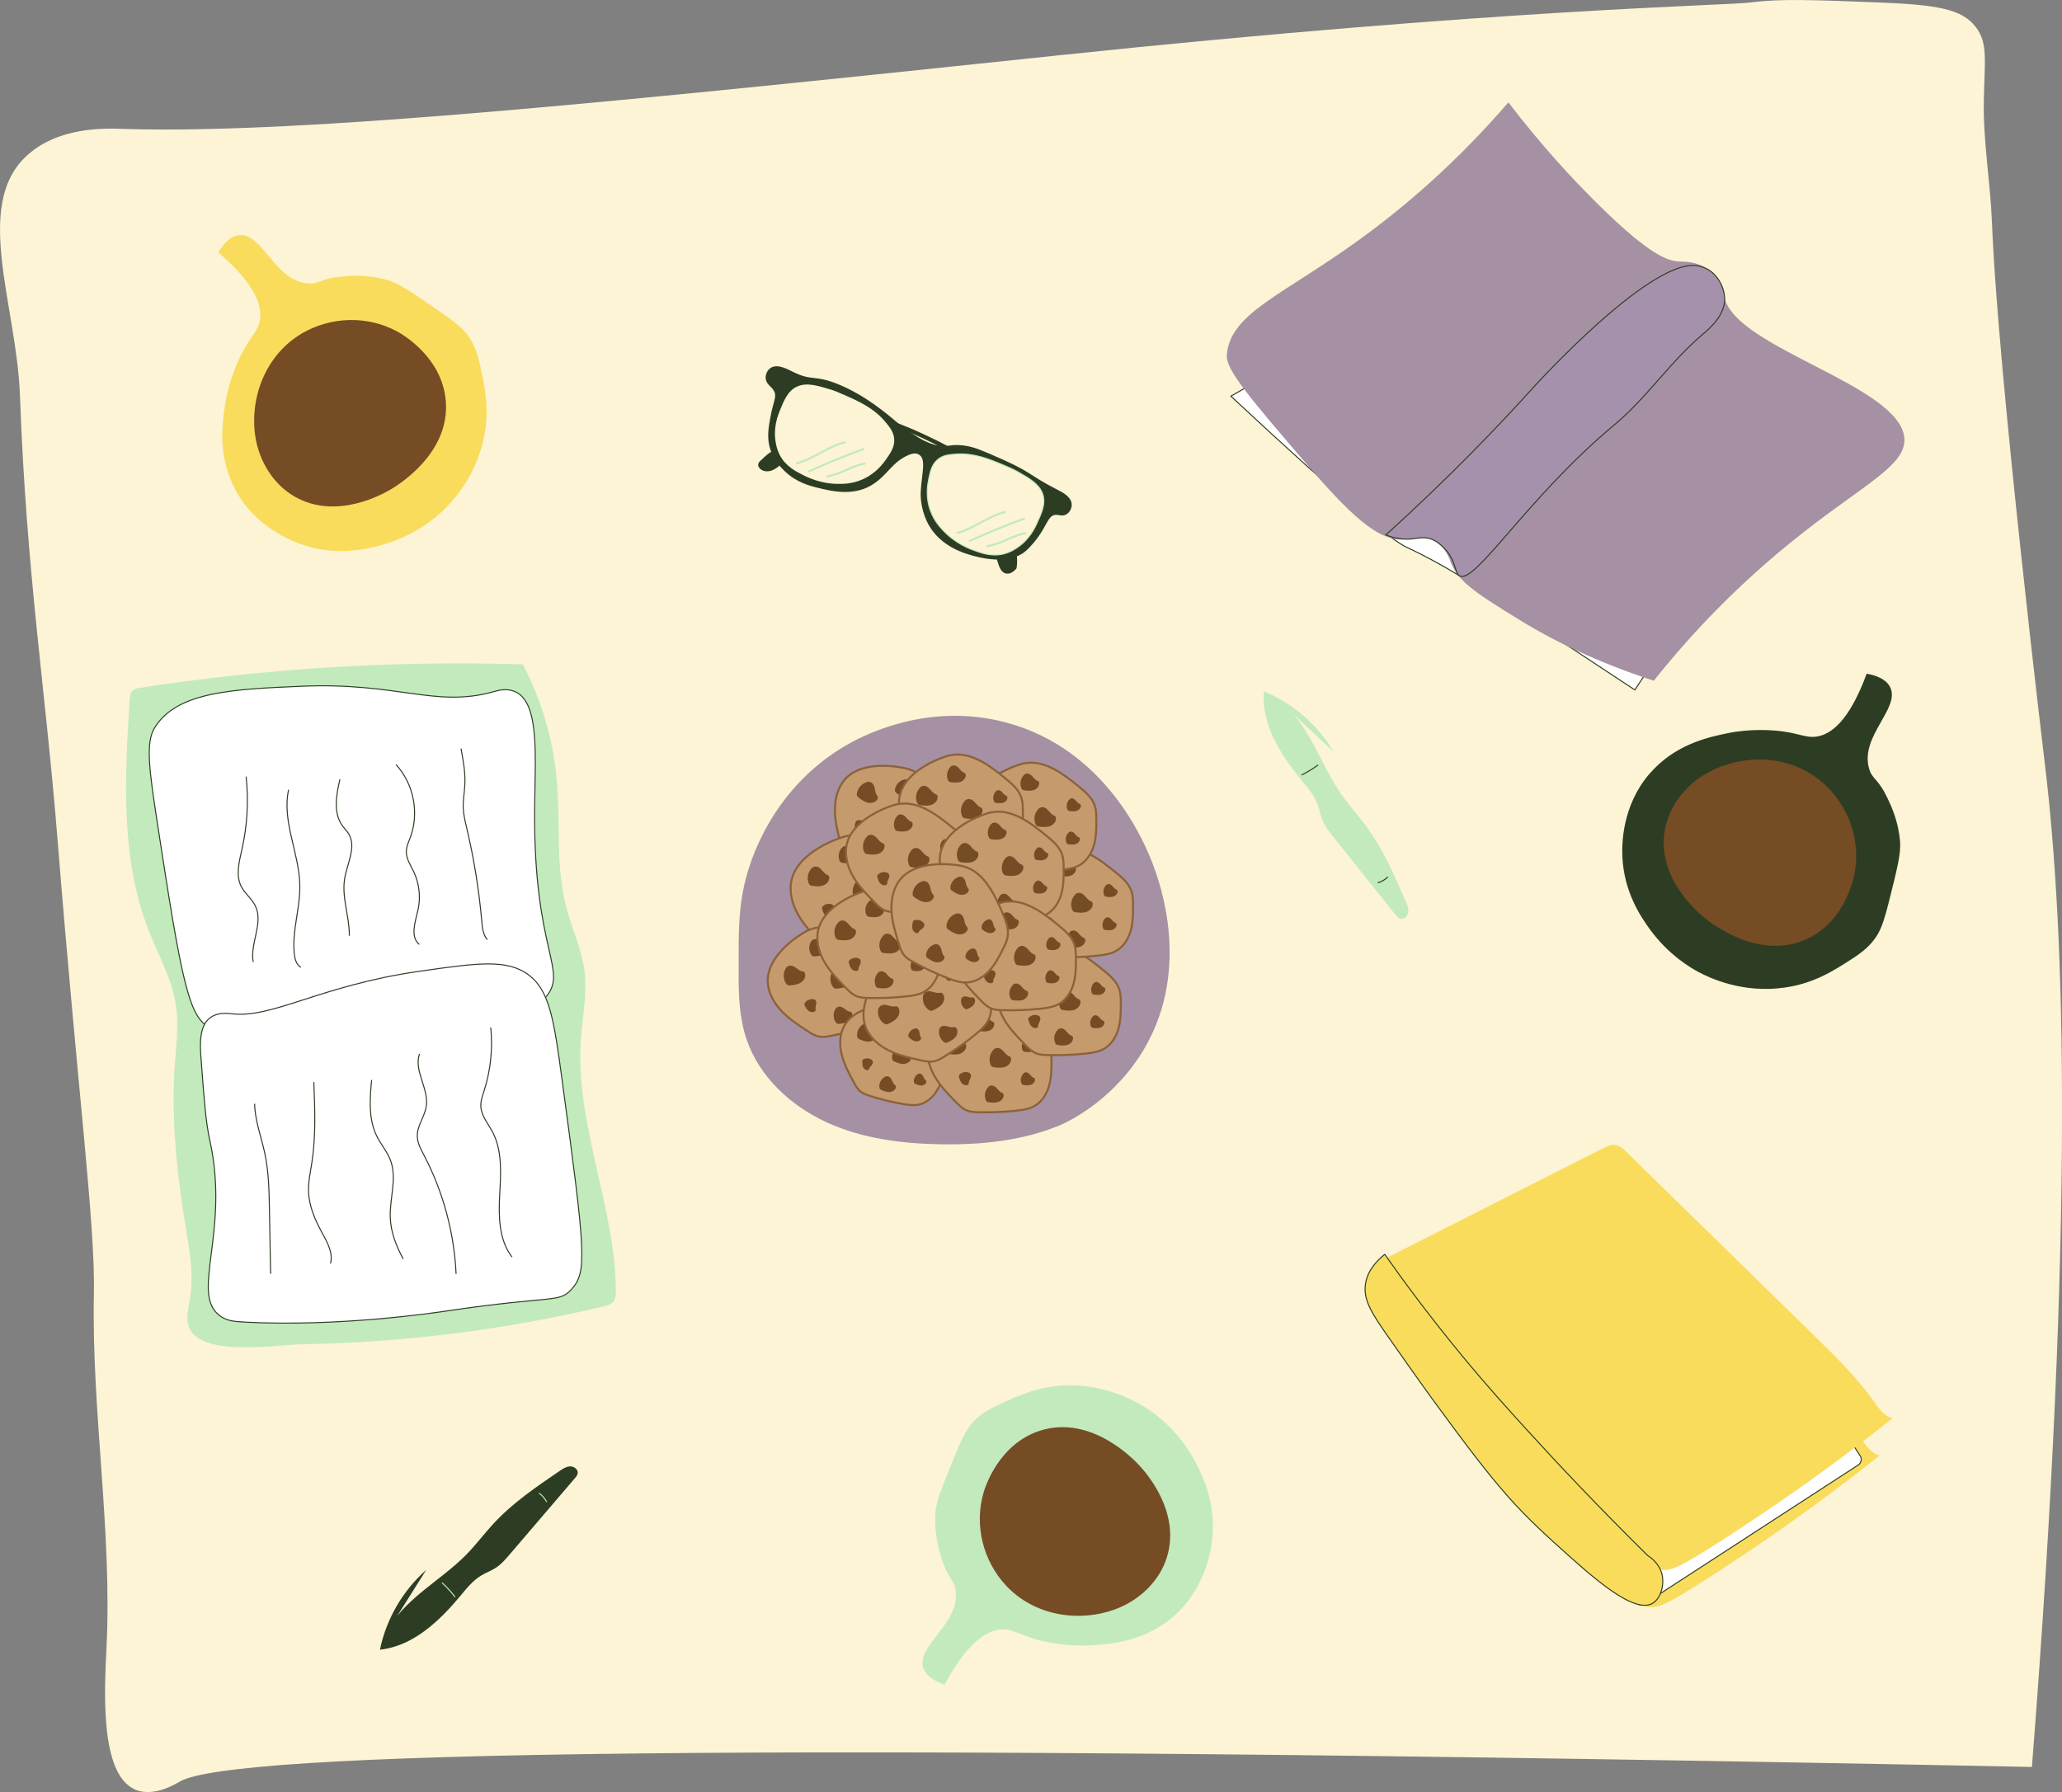 <?xml version="1.0" encoding="UTF-8"?>
<svg id="Layer_2" data-name="Layer 2" xmlns="http://www.w3.org/2000/svg" viewBox="0 0 505.27 439.19">
  <rect x="0" y="0" width="505.27" height="439.19" fill="#808080" stroke="none"/>
  <defs>
    <style>
      .cls-1, .cls-2, .cls-3, .cls-4, .cls-5, .cls-6, .cls-7, .cls-8 {
        stroke: #2c3d24;
      }

      .cls-1, .cls-2, .cls-9, .cls-5, .cls-7 {
        stroke-linecap: round;
        stroke-linejoin: round;
      }

      .cls-1, .cls-10, .cls-6 {
        fill: #2c3d24;
      }

      .cls-2, .cls-11, .cls-12, .cls-13, .cls-8, .cls-14 {
        fill: none;
      }

      .cls-15, .cls-7 {
        fill: #f9dc5c;
      }

      .cls-16, .cls-17 {
        fill: #fcf4d4;
      }

      .cls-18 {
        fill: #a690a4;
      }

      .cls-19 {
        fill: #c2eabd;
      }

      .cls-20 {
        fill: #754c24;
      }

      .cls-17, .cls-3, .cls-4, .cls-5, .cls-7, .cls-12, .cls-13, .cls-8 {
        stroke-width: .25px;
      }

      .cls-17, .cls-3, .cls-4, .cls-6, .cls-11, .cls-12, .cls-13, .cls-8, .cls-14 {
        stroke-miterlimit: 10;
      }

      .cls-17, .cls-11, .cls-12, .cls-14 {
        stroke: #c2eabd;
      }

      .cls-3, .cls-5 {
        fill: #fff;
      }

      .cls-4 {
        fill: #a691ad;
      }

      .cls-9 {
        fill: #c59b6d;
        stroke: #8b6239;
      }

      .cls-9, .cls-14 {
        stroke-width: .5px;
      }

      .cls-13 {
        stroke: #2a3c24;
      }
    </style>
  </defs>
  <g id="bord">
    <path class="cls-16" d="m33.11,438.59c4.58,1.98,10.1-1.49,11-2,12.78-7.25,136.55-9.87,453.79-3.55,10.53-134.16,8.08-205.09,3.21-245.45,0,0-11.55-95.89-13-133-.39-10.01-2.19-19.98-2-30,.18-9.71,1.09-14.01-2-18-3.37-4.36-9.24-5.42-24-6-15.95-.62-23.92-.93-31,0-6.13.81-61.05,1.53-170,13C157.34,24.3,74.35,33.04,30.11,31.59c-4.27-.14-16.19-.64-24,7-12.53,12.26-2.02,36.48-1.22,58.34,1.61,43.94,6.26,72.01,9.19,108.59,5.04,63.01,9.28,94.36,8.93,111.7-.58,28.8,4.46,57.59,3.1,86.36-.48,10.12-1.82,31.19,7,35Z"/>
    <path class="cls-11" d="m272.49,230.79c1.37.65,2.47,2.85,3.84,3.5-2.54-.86-4.94-2.15-7.05-3.81"/>
  </g>
  <g id="briller">
    <path class="cls-6" d="m190.11,95.59c.86,1.61-.12,2.86-.78,6.44-.49,2.64-.93,5-.22,7.56.78,2.83,2.59,4.62,3.5,5.5,2.77,2.68,5.88,3.48,8,4,3.03.74,8.17,2,12.5-.5,4.11-2.38,4.97-5.72,9.41-7.57.43-.18,1.6-.66,2.66-.18,0,0,.52.24.93.75,1.39,1.77-.11,6.15,0,10,.01.47.14,3.83,2,7,2.89,4.94,8.27,6.5,10,7,1.58.46,8.9,2.58,13-1,.75-.66,2.51-2.48,4-5,1.15-1.94,1.67-3.5,3.11-3.85,1.16-.28,1.95.45,2.89-.15.66-.42,1.05-1.27,1-2-.09-1.52-2.09-2.54-3-3-8.35-4.28-5.69-4.2-17-9-2.77-1.18-4.54-1.86-7-2-2.48-.14-2.78.45-4.96.13-2.73-.39-4.74-1.66-7.04-3.13-2.07-1.33-3.45-2.53-4-3-2.11-1.8-7.44-6.35-14-9-5.79-2.33-6.09-.59-11-3-1.34-.66-3.62-1.92-5-1-.63.42-1.02,1.25-1,2,.03,1.32,1.31,1.71,2,3Z"/>
    <path class="cls-1" d="m232.82,111.45c3.2,1.08,6.4,2.17,9.6,3.25,3.1,1.05,6.22,2.11,9.16,3.55,2.19,1.08,4.47,2.65,4.92,5.04-4.94-1.37-9.75-3.23-14.32-5.54,1.17,2.28,1.81,4.2,2.18,5.54.38,1.36.53,2.35,1.26,4.79.42,1.42.64,2.15,1,3,.8,1.88,1.19,2.25,1.61,3.39.36,1,.69,2.5.39,4.61-.19.22-1.08,1.19-2,1-.94-.19-1.35-1.47-1.7-2.57-.58-1.81-.54-3.31-.54-3.42,0,0,.05-.52-.76-8.01-.26-2.44-1.21-5.85-4.28-9.95-1.44-.48-2.9-.97-4.37-1.49-1.48-.52-2.93-1.04-4.35-1.56.02-.08.24-1.19,1.21-1.57.42-.16.8-.12,1.01-.08Z"/>
    <path class="cls-1" d="m213.04,106.25c-1.67-.5-3.38-.98-5.12-.95-1.8.03-3.54.61-5.21,1.28-4.2,1.69-8.15,4.02-11.67,6.88-.66.53-1.32,1.1-2.12,1.38-.8.29-1.78.23-2.38-.37-.15-.15-.28-.35-.26-.56.02-.25.2-.43.29-.52,1.52-1.44,2.28-2.17,3.03-2.31.92-.18.99.21,2,0,.81-.17,1.33-.54,2-1,.99-.68,2.05-1.27,3-2,1.36-1.05,5.81-3.86,10.94-4.37,1.75-.18,4.98-.22,8.97,1.42-3.6-1.37-6.65-2.6-9.02-3.58-4.19-1.74-6.28-2.61-7.88-3.47-1.98-1.06-2.5-1.63-4-2-.4-.1-1.32-.3-1.33-.6,0-.22.47-.4.64-.46,2.9-1.09,7.69,1.06,7.7,1.06,1.93.87,1.75,1.03,4.16,2.28,3.54,1.83,4.22,1.77,7.5,3.4,1.53.76,4.71,2.58,4.88,4.55.23,2.8-4.89.29-6.1-.07Z"/>
    <path class="cls-2" d="m219.61,104.09c2.24.88,4.58,1.87,7,3,2.12.99,4.12,1.99,6,3"/>
    <path class="cls-16" d="m191.11,100.59c-.53,1.29-1.71,4.3-1,8,.14.73.35,1.78,1,3,1.47,2.75,3.92,3.97,6,5,3.82,1.9,7.18,1.99,8,2,1.47.02,3.56.02,6-1,3.45-1.44,5.25-3.94,6-5,1.09-1.55,2.14-3.04,2-5-.11-1.64-.99-2.76-2-4-2.88-3.56-6.66-5.25-10.69-7-1.17-.51-2-.87-3.23-1.23-2.94-.88-5.52-1.65-7.81-.65-2.28.99-3.22,3.28-4.28,5.88Z"/>
    <path class="cls-17" d="m254.13,128.15c-.58,1.27-1.95,4.2-5.13,6.22-.62.4-1.54.97-2.87,1.33-3.01.82-5.57-.13-7.75-.93-4-1.48-6.38-3.86-6.95-4.44-1.02-1.06-2.46-2.57-3.39-5.05-1.32-3.49-.74-6.52-.48-7.8.38-1.86.74-3.64,2.26-4.89,1.27-1.04,2.69-1.17,4.28-1.29,4.57-.35,8.39,1.24,12.43,2.97,1.17.5,2,.86,3.11,1.5,2.66,1.54,4.99,2.88,5.83,5.23.84,2.34-.18,4.59-1.34,7.15Z"/>
    <path class="cls-14" d="m202.49,116.96c.34-.26.78-.33,1.21-.43,2.92-.66,5.44-2.54,8.41-2.94"/>
    <path class="cls-14" d="m198.11,115.59c4.61-2.12,9.21-4.01,13.67-5.59"/>
    <path class="cls-14" d="m195.11,113.59c4.28-1.12,7.74-4.22,12.05-5.23"/>
    <path class="cls-14" d="m241.81,134.04c.34-.26.78-.33,1.21-.43,2.92-.66,5.44-2.54,8.41-2.94"/>
    <path class="cls-14" d="m237.43,132.67c4.61-2.12,9.21-4.01,13.67-5.59"/>
    <path class="cls-14" d="m234.43,130.66c4.28-1.12,7.74-4.22,12.05-5.23"/>
  </g>
  <g id="pen">
    <path class="cls-19" d="m326.78,184.23c-3.9-6.6-9.98-11.87-17.06-14.8-.69,8.03,4.03,15.48,9.14,21.7,1.56,1.91,3.22,3.82,4.06,6.13.48,1.3.68,2.69,1.22,3.96.58,1.38,1.53,2.57,2.46,3.74,5.13,6.43,10.26,12.86,15.39,19.28.3.37.62.76,1.08.91.89.29,1.83-.57,1.99-1.5s-.23-1.85-.6-2.72c-2.74-6.35-5.52-12.77-9.61-18.34-2-2.72-4.3-5.21-6.22-7.98-5.31-7.66-7.89-17.58-15.43-23.06"/>
    <path class="cls-8" d="m318.94,189.94c1.42-.71,2.78-1.54,4.05-2.48"/>
    <path class="cls-8" d="m337.6,216.38c.92-.29,1.78-.79,2.48-1.46"/>
    <path class="cls-10" d="m104.43,384.76c-5.74,5.07-9.78,12.04-11.33,19.54,8.01-.84,14.44-6.87,19.6-13.06,1.58-1.89,3.14-3.88,5.26-5.14,1.19-.71,2.51-1.18,3.66-1.95,1.25-.83,2.24-1.99,3.21-3.12,5.35-6.25,10.7-12.5,16.04-18.75.31-.36.63-.75.69-1.23.12-.93-.9-1.69-1.84-1.67s-1.78.57-2.56,1.1c-5.72,3.89-11.5,7.82-16.2,12.89-2.29,2.47-4.31,5.2-6.67,7.61-6.53,6.66-15.78,11.05-19.74,19.49"/>
    <path class="cls-12" d="m111.51,391.39c-.96-1.26-2.03-2.44-3.2-3.51"/>
    <path class="cls-12" d="m133.97,368.09c-.46-.85-1.11-1.59-1.9-2.16"/>
  </g>
  <g id="bog_ø-h" data-name="bog ø-h">
    <path class="cls-5" d="m400.61,169.09c-22.09-14.64-38.44-25.22-43-28-3.56-2.17-7-4-7-4-3.25-1.73-5.7-2.86-6-3-3.56-1.68-14.27-10.2-43-37,22.64-12.6,36-26.59,44-37,10.74-13.98,15.69-26.53,24-26,7.35.47,8.91,10.63,23,24,2.29,2.17,5.49,4.98,23,16,35.57,22.38,44.76,24.89,45,32,.24,7.27-9.15,11.06-23,22-18.3,14.47-29.99,30.06-37,41Z"/>
    <path class="cls-18" d="m369.61,25.09c8.29,10.82,16,19.08,22,25,12.94,12.77,17.2,13.89,20,14,1.24.05,4.34-.02,7,2,3.06,2.32,3.76,6.05,4,7,3.05,12.26,42.41,21.26,44,34,.89,7.09-10.37,11.67-28,26-15.71,12.77-26.65,25.29-33.37,33.74-7.26-2.36-20.13-7.05-32.63-14.74-10.11-6.22-15.17-9.33-17-14-.46-1.17-1.45-4.21-4.24-5.66-2.68-1.4-5.51-.56-6.76-.34-6.6,1.2-14.24-6.44-25-19-12.81-14.95-19.26-22.43-19-26,.73-10.22,13.3-14.55,32-28,11.81-8.5,24.51-19.52,37-34Z"/>
    <path class="cls-4" d="m339.61,131.09c15.84-14.36,27.79-26.91,36-36,0,0,28.3-31.34,40-30,1.65.19,3,1,3,1,2.56,1.54,3.93,4.61,4,7,.13,4.27-3.87,7.56-5.49,8.93-7.85,6.63-13.62,15.5-21.51,22.07-21.47,17.87-34.24,39.36-38,37-1.28-.81-.72-3.9-4-7-.77-.73-1.62-1.54-3-2-2.39-.8-3.84.27-7,0-1.53-.13-2.87-.53-4-1Z"/>
  </g>
  <g id="Kop_n-v" data-name="Kop n-v">
    <path class="cls-19" d="m287.63,396.07c7.81-6.83,9.16-16.24,9.45-19.27.81-8.65-2.42-15.12-3.99-18.15-3.7-7.17-8.81-11.15-10.51-12.39-2.42-1.77-9.94-6.79-20.51-6.74-7.18.04-12.27,2.39-17.15,4.64-2.9,1.34-4.57,2.45-6.06,3.93-1.73,1.72-2.76,3.49-4.97,8.88-3.01,7.36-4.53,11.05-4.7,14.01-.3,5.04.96,9.07,1.53,10.91,1.69,5.39,3.07,5.03,3.46,7.89,1.14,8.17-9.79,13.55-7.92,19.04.42,1.25,1.62,2.84,5.21,4.04,6.03-11.21,10.95-13.51,14.33-13.53,2.9-.02,4.23,1.64,10.17,2.96.61.13,5.76,1.31,11.45.94,4.73-.3,13.03-.86,20.21-7.15Z"/>
    <path class="cls-20" d="m285.93,381.65c3.48-11.19-5.28-20.9-6.65-22.4-1.26-1.38-11.76-12.57-24.3-8.66-10.26,3.2-13.6,13.94-13.96,15.18-2.36,8.05-.09,16.72,5.36,22.67,7.11,7.75,18.27,9.21,27.07,5.89,5.72-2.15,10.65-6.77,12.49-12.68Z"/>
    <path class="cls-15" d="m57.81,120.29c5,9.09,13.89,12.44,16.79,13.37,8.27,2.65,15.29.88,18.59,0,7.8-2.08,12.78-6.21,14.36-7.6,2.25-1.98,8.76-8.25,10.98-18.59,1.51-7.02.3-12.5-.84-17.74-.68-3.12-1.41-4.99-2.53-6.76-1.31-2.06-2.81-3.45-7.6-6.76-6.55-4.52-9.82-6.79-12.67-7.6-4.85-1.38-9.06-1.01-10.98-.84-5.63.49-5.57,1.91-8.45,1.69-8.23-.64-11.13-12.47-16.9-11.83-1.31.15-3.12.97-5.07,4.22,9.65,8.3,10.84,13.59,10.14,16.9-.6,2.84-2.51,3.78-5.07,9.29-.26.56-2.51,5.34-3.38,10.98-.72,4.68-1.96,12.91,2.64,21.27Z"/>
    <path class="cls-20" d="m72.25,121.73c10.18,5.81,21.54-.67,23.31-1.68,1.62-.93,14.81-8.79,13.67-21.87-.93-10.71-10.7-16.28-11.83-16.9-7.36-4.03-16.31-3.68-23.29.36-9.09,5.28-12.92,15.86-11.57,25.17.87,6.05,4.33,11.85,9.7,14.92Z"/>
    <path class="cls-10" d="m404.18,189.64c-6.76,7.87-6.78,17.37-6.63,20.41.42,8.68,4.54,14.62,6.52,17.41,4.68,6.57,10.3,9.79,12.16,10.78,2.64,1.41,10.8,5.32,21.26,3.77,7.1-1.05,11.81-4.1,16.32-7.01,2.68-1.73,4.18-3.07,5.44-4.74,1.47-1.94,2.24-3.84,3.66-9.49,1.94-7.72,2.92-11.57,2.68-14.53-.41-5.03-2.23-8.84-3.06-10.58-2.43-5.1-3.75-4.55-4.54-7.32-2.28-7.93,7.78-14.8,5.15-19.97-.6-1.17-2.01-2.58-5.73-3.27-4.39,11.95-8.93,14.92-12.27,15.42-2.87.43-4.42-1.03-10.48-1.49-.62-.05-5.88-.48-11.47.69-4.64.97-12.78,2.69-19,9.93Z"/>
    <path class="cls-20" d="m407.9,203.67c-1.87,11.57,8.18,19.94,9.75,21.24,1.44,1.19,13.42,10.78,25.28,5.14,9.71-4.62,11.49-15.73,11.68-17,1.2-8.31-2.27-16.57-8.51-21.68-8.13-6.67-19.38-6.53-27.63-2.01-5.36,2.94-9.58,8.21-10.57,14.32Z"/>
  </g>
  <g id="tallerken">
    <path class="cls-18" d="m182.36,216.98c-1.71,7.59-1.3,15.62-1.36,21.13-.06,5.61.15,11.33,1.95,16.64,3.09,9.1,10.72,16.19,19.44,20.23,8.73,4.04,18.49,5.3,28.1,5.46,9.82.16,19.81-.82,28.9-4.53,3.17-1.29,14.15-6.92,21.26-19.35,11.18-19.55,3.46-40.39,1.95-44.47-2.07-5.58-11.53-28.44-36-35-20.3-5.45-36.85,4.1-40,6-14.91,9.01-21.92,23.53-24.25,33.89Z"/>
    <path class="cls-9" d="m207.42,190.6c-1.97,1.97-2.8,4.84-2.84,7.62s.64,5.51,1.31,8.21c.28,1.11.57,2.26,1.28,3.17.54.69,1.3,1.19,2.04,1.66,2.71,1.71,5.54,3.22,8.47,4.53,1.38.62,2.83,1.2,4.34,1.22,2.11.03,4.11-1.05,5.63-2.51s2.61-3.3,3.66-5.13c.57-.99,1.14-2,1.37-3.12.4-1.96-.29-3.96-.98-5.84-1.83-4.94-4.21-10.87-9.81-12.11-4.44-.98-11-1.16-14.47,2.3Z"/>
    <path class="cls-9" d="m194.03,215.39c-.77,2.96.04,6.15,1.55,8.8s3.67,4.87,5.81,7.06c.88.9,1.8,1.83,2.97,2.29.9.35,1.89.41,2.86.44,3.52.11,7.04-.03,10.54-.42,1.65-.18,3.35-.44,4.79-1.26,2.02-1.14,3.32-3.28,3.94-5.51s.64-4.58.62-6.9c-.01-1.25-.03-2.53-.44-3.71-.71-2.08-2.48-3.59-4.18-4.99-4.48-3.66-10.03-7.96-16.03-6.02-4.76,1.54-11.07,5.02-12.43,10.22Z"/>
    <path class="cls-20" d="m199.28,212.45c-1.19.87-1.69,2.57-1.15,3.94.08.22.2.43.39.56.18.12.39.15.6.17.88.11,1.79.19,2.62-.12s1.54-1.1,1.46-1.98c-.01-.13-.04-.25-.11-.36-.12-.16-.33-.23-.51-.32-.61-.29-.98-.9-1.46-1.38s-1.25-.82-1.81-.44"/>
    <path class="cls-20" d="m206.69,207.42c-1.03.75-1.47,2.23-1,3.42.07.19.17.38.34.49.15.1.34.13.52.15.76.09,1.56.16,2.28-.1s1.34-.96,1.27-1.72c0-.11-.03-.22-.1-.31-.1-.14-.29-.2-.45-.27-.53-.25-.85-.79-1.27-1.2s-1.09-.71-1.57-.39"/>
    <path class="cls-20" d="m204.15,221.79c-.77-.47-1.86-.34-2.5.28-.1.1-.2.22-.23.36-.02.13.01.26.05.38.15.52.32,1.06.69,1.46s.99.61,1.47.36c.07-.04.13-.08.17-.15.06-.11.05-.24.06-.37.02-.41.28-.77.43-1.15s.17-.9-.18-1.13"/>
    <path class="cls-20" d="m217.49,221.64c-.78.57-1.11,1.68-.76,2.58.06.14.13.29.26.37.12.08.26.1.39.11.58.07,1.18.12,1.72-.08s1.01-.72.96-1.3c0-.08-.03-.17-.07-.23-.08-.11-.22-.15-.34-.21-.4-.19-.64-.59-.96-.91s-.82-.54-1.19-.29"/>
    <path class="cls-20" d="m210.29,215.68c-1.19.87-1.69,2.57-1.15,3.94.08.22.2.43.39.56.18.12.39.15.6.17.88.11,1.79.19,2.62-.12s1.54-1.1,1.46-1.98c-.01-.13-.04-.25-.11-.36-.12-.16-.33-.23-.51-.32-.61-.29-.98-.9-1.46-1.38s-1.25-.82-1.81-.44"/>
    <path class="cls-20" d="m217.73,213.49c-.78.57-1.11,1.68-.76,2.58.06.14.13.29.26.37.12.08.26.1.39.11.58.07,1.18.12,1.72-.08s1.01-.72.96-1.3c0-.08-.03-.17-.07-.23-.08-.11-.22-.15-.34-.21-.4-.19-.64-.59-.96-.91s-.82-.54-1.19-.29"/>
    <path class="cls-20" d="m208.98,224.86c-1.03.75-1.47,2.23-1,3.42.07.19.17.38.34.49.15.1.34.13.52.15.76.09,1.56.16,2.28-.1s1.34-.96,1.27-1.72c0-.11-.03-.22-.1-.31-.1-.14-.29-.2-.45-.27-.53-.25-.85-.79-1.27-1.2s-1.09-.71-1.57-.39"/>
    <path class="cls-20" d="m212.97,191.57c-1.46.15-2.75,1.36-2.99,2.81-.04.23-.05.48.05.69.09.19.26.32.43.45.7.54,1.45,1.07,2.32,1.22s1.89-.17,2.27-.97c.05-.11.09-.24.08-.36-.02-.2-.17-.36-.28-.53-.38-.56-.39-1.28-.56-1.93s-.66-1.34-1.33-1.3"/>
    <path class="cls-20" d="m221.91,190.98c-1.27.13-2.39,1.18-2.6,2.44-.03.2-.04.41.05.6.08.16.23.28.38.39.61.47,1.26.93,2.02,1.06s1.64-.15,1.97-.84c.05-.1.08-.21.07-.32-.02-.18-.15-.32-.25-.46-.33-.48-.34-1.11-.49-1.67s-.57-1.17-1.16-1.13"/>
    <path class="cls-20" d="m212.44,202.09c-.43-.79-1.43-1.24-2.3-1.02-.14.03-.28.09-.38.19-.09.1-.12.23-.15.35-.14.53-.26,1.08-.14,1.61s.55,1.03,1.09,1.05c.08,0,.16,0,.23-.04.11-.06.17-.18.23-.29.23-.35.63-.52.96-.78s.6-.69.42-1.06"/>
    <path class="cls-20" d="m224.03,208.71c-.96.1-1.81.89-1.96,1.85-.02.15-.03.31.04.45.06.12.17.21.28.3.46.35.95.7,1.52.8s1.24-.11,1.49-.64c.04-.07.06-.16.05-.24-.01-.13-.11-.24-.19-.35-.25-.37-.25-.84-.37-1.27s-.43-.88-.88-.85"/>
    <path class="cls-20" d="m220.84,199.93c-1.46.15-2.75,1.36-2.99,2.81-.04.23-.05.48.05.69.09.19.26.32.43.45.7.54,1.45,1.07,2.32,1.22s1.89-.17,2.27-.97c.05-.11.09-.24.08-.36-.02-.2-.17-.36-.28-.53-.38-.56-.39-1.28-.56-1.93s-.66-1.34-1.33-1.3"/>
    <path class="cls-20" d="m228.36,201.8c-.96.1-1.81.89-1.96,1.85-.02.15-.03.31.04.45.06.12.17.21.28.3.46.35.95.7,1.52.8s1.24-.11,1.49-.64c.04-.07.06-.16.05-.24-.01-.13-.11-.24-.19-.35-.25-.37-.25-.84-.37-1.27s-.43-.88-.88-.85"/>
    <path class="cls-20" d="m215.06,207.18c-1.27.13-2.39,1.18-2.6,2.44-.03.2-.04.41.05.6.08.16.23.28.38.39.61.47,1.26.93,2.02,1.06s1.64-.15,1.97-.84c.05-.1.08-.21.07-.32-.02-.18-.15-.32-.25-.46-.33-.48-.34-1.11-.49-1.67s-.57-1.17-1.16-1.13"/>
    <path class="cls-9" d="m188.12,239.95c-.11,2.78,1.24,5.45,3.1,7.52s4.21,3.61,6.54,5.14c.96.63,1.96,1.27,3.09,1.45.87.14,1.76,0,2.62-.17,3.15-.59,6.25-1.4,9.29-2.43,1.43-.49,2.89-1.04,4.02-2.05,1.57-1.41,2.31-3.56,2.42-5.67s-.33-4.2-.8-6.25c-.25-1.11-.52-2.24-1.11-3.22-1.04-1.71-2.9-2.71-4.69-3.61-4.7-2.38-10.47-5.12-15.42-2.22-3.93,2.3-8.86,6.62-9.05,11.52Z"/>
    <path class="cls-20" d="m192.86,236.88c-.98,1.1-1.1,2.87-.28,4.09.13.19.29.38.51.47.2.08.41.06.62.04.88-.08,1.79-.2,2.54-.68s1.27-1.41,1-2.25c-.04-.12-.09-.24-.19-.32-.15-.13-.37-.15-.57-.2-.66-.15-1.15-.67-1.72-1.03s-1.4-.54-1.86-.05"/>
    <path class="cls-20" d="m199.01,230.38c-.85.96-.95,2.49-.25,3.56.11.17.25.33.44.41.17.07.36.05.54.03.76-.07,1.56-.18,2.2-.59s1.1-1.22.87-1.96c-.03-.1-.08-.21-.16-.28-.13-.12-.32-.13-.5-.17-.57-.13-1-.58-1.49-.9s-1.21-.47-1.62-.04"/>
    <path class="cls-20" d="m199.62,244.96c-.86-.29-1.89.06-2.39.81-.08.12-.15.25-.14.4,0,.13.07.25.13.36.26.48.54.97.99,1.27s1.1.38,1.51.03c.06-.05.11-.11.14-.18.04-.12,0-.25-.02-.37-.07-.41.11-.81.18-1.22s-.03-.92-.42-1.06"/>
    <path class="cls-20" d="m212.61,241.95c-.64.72-.72,1.88-.19,2.69.08.13.19.25.33.31.13.05.27.04.41.03.58-.06,1.18-.13,1.66-.45s.83-.92.66-1.48c-.02-.08-.06-.16-.12-.21-.1-.09-.24-.1-.37-.13-.43-.1-.76-.44-1.13-.68s-.92-.35-1.22-.03"/>
    <path class="cls-20" d="m204.3,237.67c-.98,1.1-1.1,2.87-.28,4.09.13.19.29.38.51.47.2.08.41.06.62.04.88-.08,1.79-.2,2.54-.68s1.27-1.41,1-2.25c-.04-.12-.09-.24-.19-.32-.15-.13-.37-.15-.57-.2-.66-.15-1.15-.67-1.72-1.03s-1.4-.54-1.86-.05"/>
    <path class="cls-20" d="m211.1,233.93c-.64.72-.72,1.88-.19,2.69.08.13.19.25.33.31.13.05.27.04.41.03.58-.06,1.18-.13,1.66-.45s.83-.92.66-1.48c-.02-.08-.06-.16-.12-.21-.1-.09-.24-.1-.37-.13-.43-.1-.76-.44-1.13-.68s-.92-.35-1.22-.03"/>
    <path class="cls-20" d="m204.99,246.91c-.85.96-.95,2.49-.25,3.56.11.17.25.33.44.41.17.07.36.05.54.03.76-.07,1.56-.18,2.2-.59s1.1-1.22.87-1.96c-.03-.1-.08-.21-.16-.28-.13-.12-.32-.13-.5-.17-.57-.13-1-.58-1.49-.9s-1.21-.47-1.62-.04"/>
    <path class="cls-9" d="m206.99,251.18c-1.26,2.12-1.34,4.77-.77,7.17s1.75,4.6,2.92,6.77c.48.9.99,1.82,1.79,2.44.62.48,1.37.74,2.11.98,2.7.87,5.46,1.55,8.26,2.04,1.32.23,2.69.41,4,.1,1.82-.43,3.3-1.8,4.28-3.39s1.52-3.41,2.02-5.21c.27-.97.54-1.97.49-2.98-.08-1.77-1.11-3.34-2.12-4.8-2.65-3.84-5.99-8.42-11.07-8.25-4.03.13-9.7,1.41-11.92,5.14Z"/>
    <path class="cls-20" d="m211.97,250.8c-1.23.44-2.07,1.77-1.95,3.07.02.21.06.42.2.58.12.14.3.22.47.29.72.31,1.48.6,2.26.54s1.59-.56,1.73-1.33c.02-.11.03-.23,0-.33-.06-.17-.23-.28-.36-.39-.45-.4-.61-1.01-.9-1.53s-.86-1.01-1.43-.82"/>
    <path class="cls-20" d="m219.51,248.34c-1.06.39-1.8,1.54-1.7,2.67.02.18.05.36.17.5.1.12.26.19.41.26.63.27,1.29.52,1.97.47s1.38-.49,1.51-1.15c.02-.1.02-.2,0-.29-.05-.15-.2-.24-.31-.34-.39-.34-.53-.88-.78-1.33s-.75-.88-1.24-.71"/>
    <path class="cls-20" d="m213.82,259.95c-.54-.59-1.49-.75-2.2-.37-.11.06-.22.14-.28.25-.05.1-.05.22-.05.34,0,.48.01.98.23,1.41s.69.76,1.16.67c.07-.01.13-.04.18-.08.08-.08.1-.19.14-.3.12-.35.43-.59.65-.88s.37-.73.13-1"/>
    <path class="cls-20" d="m225.21,263.1c-.8.29-1.36,1.16-1.28,2.01.01.13.04.28.13.38.08.09.2.15.31.19.47.2.97.39,1.48.36s1.04-.37,1.14-.87c.01-.07.02-.15,0-.22-.04-.11-.15-.18-.24-.26-.29-.26-.4-.66-.59-1.01s-.57-.66-.94-.54"/>
    <path class="cls-20" d="m220.55,256.26c-1.23.44-2.07,1.77-1.95,3.07.02.21.06.42.2.58.12.14.3.22.47.29.72.31,1.48.6,2.26.54s1.59-.56,1.73-1.33c.02-.11.03-.23,0-.33-.06-.17-.23-.28-.36-.39-.45-.4-.61-1.01-.9-1.53s-.86-1.01-1.43-.82"/>
    <path class="cls-20" d="m227.42,256.22c-.8.29-1.36,1.16-1.28,2.01.01.13.04.28.13.38.08.09.2.15.31.19.47.2.97.39,1.48.36s1.04-.37,1.14-.87c.01-.07.02-.15,0-.22-.04-.11-.15-.18-.24-.26-.29-.26-.4-.66-.59-1.01s-.57-.66-.94-.54"/>
    <path class="cls-20" d="m217.17,263.74c-1.06.39-1.8,1.54-1.7,2.67.02.18.05.36.17.5.1.12.26.19.41.26.63.27,1.29.52,1.97.47s1.38-.49,1.51-1.15c.02-.1.02-.2,0-.29-.05-.15-.2-.24-.31-.34-.39-.34-.53-.88-.78-1.33s-.75-.88-1.24-.71"/>
    <path class="cls-9" d="m227.55,255.66c-.7,2.69.04,5.59,1.41,8.01s3.34,4.43,5.28,6.42c.8.82,1.64,1.66,2.71,2.08.82.32,1.72.37,2.6.4,3.2.1,6.41-.03,9.59-.38,1.51-.17,3.05-.4,4.36-1.14,1.83-1.04,3.02-2.98,3.58-5.01s.58-4.17.56-6.28c0-1.14-.03-2.3-.4-3.38-.65-1.89-2.25-3.27-3.8-4.54-4.08-3.33-9.13-7.25-14.58-5.48-4.33,1.4-10.08,4.57-11.31,9.3Z"/>
    <path class="cls-20" d="m232.83,253.68c-1.19.87-1.69,2.57-1.15,3.94.08.22.2.43.39.56.18.12.39.15.6.17.88.11,1.79.19,2.62-.12s1.54-1.1,1.46-1.98c-.01-.13-.04-.25-.11-.36-.12-.16-.33-.23-.51-.32-.61-.29-.98-.9-1.46-1.38s-1.25-.82-1.81-.44"/>
    <path class="cls-20" d="m240.23,248.65c-1.03.75-1.47,2.23-1,3.42.07.19.17.38.34.49.15.1.34.13.52.15.76.09,1.56.16,2.28-.1s1.34-.96,1.27-1.72c0-.11-.03-.22-.1-.31-.1-.14-.29-.2-.45-.27-.53-.25-.85-.79-1.27-1.2s-1.09-.71-1.57-.39"/>
    <path class="cls-20" d="m237.69,263.02c-.77-.47-1.86-.34-2.5.28-.1.1-.2.22-.23.36-.02.13.01.26.05.38.15.52.32,1.06.69,1.46s.99.61,1.47.36c.07-.04.13-.08.17-.15.06-.11.05-.24.06-.37.02-.41.28-.77.43-1.15s.17-.9-.18-1.13"/>
    <path class="cls-20" d="m251.04,262.87c-.78.57-1.11,1.68-.76,2.58.06.14.13.29.26.37.12.08.26.1.39.11.58.07,1.18.12,1.72-.08s1.01-.72.96-1.3c0-.08-.03-.17-.07-.23-.08-.11-.22-.15-.34-.21-.4-.19-.64-.59-.96-.91s-.82-.54-1.19-.29"/>
    <path class="cls-20" d="m243.84,256.91c-1.19.87-1.69,2.57-1.15,3.94.08.22.2.43.39.56.18.12.39.15.6.17.88.11,1.79.19,2.62-.12s1.54-1.1,1.46-1.98c-.01-.13-.04-.25-.11-.36-.12-.16-.33-.23-.51-.32-.61-.29-.98-.9-1.46-1.38s-1.25-.82-1.81-.44"/>
    <path class="cls-20" d="m251.28,254.72c-.78.57-1.11,1.68-.76,2.58.06.14.13.29.26.37.12.08.26.1.39.11.58.07,1.18.12,1.72-.08s1.01-.72.96-1.3c0-.08-.03-.17-.07-.23-.08-.11-.22-.15-.34-.21-.4-.19-.64-.59-.96-.91s-.82-.54-1.19-.29"/>
    <path class="cls-20" d="m242.52,266.09c-1.03.75-1.47,2.23-1,3.42.07.19.17.38.34.49.15.1.34.13.52.15.76.09,1.56.16,2.28-.1s1.34-.96,1.27-1.72c0-.11-.03-.22-.1-.31-.1-.14-.29-.2-.45-.27-.53-.25-.85-.79-1.27-1.2s-1.09-.71-1.57-.39"/>
    <path class="cls-9" d="m244.55,241.66c-.7,2.69.04,5.59,1.41,8.01s3.34,4.43,5.28,6.42c.8.82,1.64,1.66,2.71,2.08.82.32,1.72.37,2.6.4,3.2.1,6.41-.03,9.59-.38,1.51-.17,3.05-.4,4.36-1.14,1.83-1.04,3.02-2.98,3.58-5.01s.58-4.17.56-6.28c0-1.14-.03-2.3-.4-3.38-.65-1.89-2.25-3.27-3.8-4.54-4.08-3.33-9.13-7.25-14.58-5.48-4.33,1.4-10.08,4.57-11.31,9.3Z"/>
    <path class="cls-20" d="m249.83,239.68c-1.19.87-1.69,2.57-1.15,3.94.08.22.2.43.39.56.18.12.39.15.6.17.88.11,1.79.19,2.62-.12s1.54-1.1,1.46-1.98c-.01-.13-.04-.25-.11-.36-.12-.16-.33-.23-.51-.32-.61-.29-.98-.9-1.46-1.38s-1.25-.82-1.81-.44"/>
    <path class="cls-20" d="m257.23,234.65c-1.03.75-1.47,2.23-1,3.42.07.19.17.38.34.49.15.1.34.13.52.15.76.09,1.56.16,2.28-.1s1.34-.96,1.27-1.72c0-.11-.03-.22-.1-.31-.1-.14-.29-.2-.45-.27-.53-.25-.85-.79-1.27-1.2s-1.09-.71-1.57-.39"/>
    <path class="cls-20" d="m254.69,249.02c-.77-.47-1.86-.34-2.5.28-.1.1-.2.22-.23.36-.02.13.01.26.05.38.15.52.32,1.06.69,1.46s.99.61,1.47.36c.07-.04.13-.08.17-.15.06-.11.05-.24.06-.37.02-.41.28-.77.43-1.15s.17-.9-.18-1.13"/>
    <path class="cls-20" d="m268.04,248.87c-.78.57-1.11,1.68-.76,2.58.06.14.13.29.26.37.12.08.26.1.39.11.58.07,1.18.12,1.72-.08s1.01-.72.96-1.3c0-.08-.03-.17-.07-.23-.08-.11-.22-.15-.34-.21-.4-.19-.64-.59-.96-.91s-.82-.54-1.19-.29"/>
    <path class="cls-20" d="m260.84,242.91c-1.19.87-1.69,2.57-1.15,3.94.08.22.2.43.39.56.18.12.39.15.6.17.88.11,1.79.19,2.62-.12s1.54-1.1,1.46-1.98c-.01-.13-.04-.25-.11-.36-.12-.16-.33-.23-.51-.32-.61-.29-.98-.9-1.46-1.38s-1.25-.82-1.81-.44"/>
    <path class="cls-20" d="m268.28,240.72c-.78.57-1.11,1.68-.76,2.58.06.14.13.29.26.37.12.08.26.1.39.11.58.07,1.18.12,1.72-.08s1.01-.72.96-1.3c0-.08-.03-.17-.07-.23-.08-.11-.22-.15-.34-.21-.4-.19-.64-.59-.96-.91s-.82-.54-1.19-.29"/>
    <path class="cls-20" d="m259.52,252.09c-1.03.75-1.47,2.23-1,3.42.07.19.17.38.34.49.15.1.34.13.52.15.76.09,1.56.16,2.28-.1s1.34-.96,1.27-1.72c0-.11-.03-.22-.1-.31-.1-.14-.29-.2-.45-.27-.53-.25-.85-.79-1.27-1.2s-1.09-.71-1.57-.39"/>
    <path class="cls-9" d="m247.55,217.66c-.7,2.69.04,5.59,1.41,8.01s3.34,4.43,5.28,6.42c.8.82,1.64,1.66,2.71,2.08.82.32,1.72.37,2.6.4,3.2.1,6.41-.03,9.59-.38,1.51-.17,3.05-.4,4.36-1.14,1.83-1.04,3.02-2.98,3.58-5.01s.58-4.17.56-6.28c0-1.14-.03-2.3-.4-3.38-.65-1.89-2.25-3.27-3.8-4.54-4.08-3.33-9.13-7.25-14.58-5.48-4.33,1.4-10.08,4.57-11.31,9.3Z"/>
    <path class="cls-20" d="m252.83,215.68c-1.19.87-1.69,2.57-1.15,3.94.08.22.2.43.39.56.18.12.39.15.6.17.88.11,1.79.19,2.62-.12s1.54-1.1,1.46-1.98c-.01-.13-.04-.25-.11-.36-.12-.16-.33-.23-.51-.32-.61-.29-.98-.9-1.46-1.38s-1.25-.82-1.81-.44"/>
    <path class="cls-20" d="m260.23,210.65c-1.03.75-1.47,2.23-1,3.42.07.19.17.38.34.49.15.1.34.13.52.15.76.09,1.56.16,2.28-.1s1.34-.96,1.27-1.72c0-.11-.03-.22-.1-.31-.1-.14-.29-.2-.45-.27-.53-.25-.85-.79-1.27-1.2s-1.09-.71-1.57-.39"/>
    <path class="cls-20" d="m257.69,225.02c-.77-.47-1.86-.34-2.5.28-.1.1-.2.22-.23.36-.02.13.01.26.05.38.15.52.32,1.06.69,1.46s.99.61,1.47.36c.07-.04.13-.08.17-.15.06-.11.05-.24.06-.37.02-.41.28-.77.43-1.15s.17-.9-.18-1.13"/>
    <path class="cls-20" d="m271.04,224.87c-.78.57-1.11,1.68-.76,2.58.06.14.13.29.26.37.12.08.26.1.39.11.58.07,1.18.12,1.72-.08s1.01-.72.96-1.3c0-.08-.03-.17-.07-.23-.08-.11-.22-.15-.34-.21-.4-.19-.64-.59-.96-.91s-.82-.54-1.19-.29"/>
    <path class="cls-20" d="m263.84,218.91c-1.19.87-1.69,2.57-1.15,3.94.08.22.2.43.39.56.18.12.39.15.6.17.88.11,1.79.19,2.62-.12s1.54-1.1,1.46-1.98c-.01-.13-.04-.25-.11-.36-.12-.16-.33-.23-.51-.32-.61-.29-.98-.9-1.46-1.38s-1.25-.82-1.81-.44"/>
    <path class="cls-20" d="m271.28,216.72c-.78.57-1.11,1.68-.76,2.58.06.14.13.29.26.37.12.08.26.1.39.11.58.07,1.18.12,1.72-.08s1.01-.72.96-1.3c0-.08-.03-.17-.07-.23-.08-.11-.22-.15-.34-.21-.4-.19-.64-.59-.96-.91s-.82-.54-1.19-.29"/>
    <path class="cls-20" d="m262.52,228.09c-1.03.75-1.47,2.23-1,3.42.07.19.17.38.34.49.15.1.34.13.52.15.76.09,1.56.16,2.28-.1s1.34-.96,1.27-1.72c0-.11-.03-.22-.1-.31-.1-.14-.29-.2-.45-.27-.53-.25-.85-.79-1.27-1.2s-1.09-.71-1.57-.39"/>
    <path class="cls-9" d="m238.55,196.66c-.7,2.69.04,5.59,1.41,8.01s3.34,4.43,5.28,6.42c.8.82,1.64,1.66,2.71,2.08.82.32,1.72.37,2.6.4,3.2.1,6.41-.03,9.59-.38,1.51-.17,3.05-.4,4.36-1.14,1.83-1.04,3.02-2.98,3.58-5.01s.58-4.17.56-6.28c0-1.14-.03-2.3-.4-3.38-.65-1.89-2.25-3.27-3.8-4.54-4.08-3.33-9.13-7.25-14.58-5.48-4.33,1.4-10.08,4.57-11.31,9.3Z"/>
    <path class="cls-20" d="m243.83,194.68c-1.19.87-1.69,2.57-1.15,3.94.08.22.2.43.39.56.18.12.39.15.6.17.88.11,1.79.19,2.62-.12s1.54-1.1,1.46-1.98c-.01-.13-.04-.25-.11-.36-.12-.16-.33-.23-.51-.32-.61-.29-.98-.9-1.46-1.38s-1.25-.82-1.81-.44"/>
    <path class="cls-20" d="m251.23,189.65c-1.03.75-1.47,2.23-1,3.42.07.19.17.38.34.49.15.1.34.13.52.15.76.09,1.56.16,2.28-.1s1.34-.96,1.27-1.72c0-.11-.03-.22-.1-.31-.1-.14-.29-.2-.45-.27-.53-.25-.85-.79-1.27-1.2s-1.09-.71-1.57-.39"/>
    <path class="cls-20" d="m248.69,204.02c-.77-.47-1.86-.34-2.5.28-.1.1-.2.22-.23.36-.02.13.01.26.05.38.15.52.32,1.06.69,1.46s.99.61,1.47.36c.07-.04.13-.08.17-.15.06-.11.05-.24.06-.37.02-.41.28-.77.43-1.15s.17-.9-.18-1.13"/>
    <path class="cls-20" d="m262.04,203.87c-.78.57-1.11,1.68-.76,2.58.06.14.13.29.26.37.12.08.26.1.39.11.58.07,1.18.12,1.72-.08s1.01-.72.96-1.3c0-.08-.03-.17-.07-.23-.08-.11-.22-.15-.34-.21-.4-.19-.64-.59-.96-.91s-.82-.54-1.19-.29"/>
    <path class="cls-20" d="m254.84,197.91c-1.19.87-1.69,2.57-1.15,3.94.08.22.2.43.39.56.18.12.39.15.6.17.88.11,1.79.19,2.62-.12s1.54-1.1,1.46-1.98c-.01-.13-.04-.25-.11-.36-.12-.16-.33-.23-.51-.32-.61-.29-.98-.9-1.46-1.38s-1.25-.82-1.81-.44"/>
    <path class="cls-20" d="m262.28,195.72c-.78.57-1.11,1.68-.76,2.58.06.14.13.29.26.37.12.08.26.1.39.11.58.07,1.18.12,1.72-.08s1.01-.72.96-1.3c0-.08-.03-.17-.07-.23-.08-.11-.22-.15-.34-.21-.4-.19-.64-.59-.96-.91s-.82-.54-1.19-.29"/>
    <path class="cls-20" d="m253.52,207.09c-1.03.75-1.47,2.23-1,3.42.07.19.17.38.34.49.15.1.34.13.52.15.76.09,1.56.16,2.28-.1s1.34-.96,1.27-1.72c0-.11-.03-.22-.1-.31-.1-.14-.29-.2-.45-.27-.53-.25-.85-.79-1.27-1.2s-1.09-.71-1.57-.39"/>
    <path class="cls-9" d="m220.55,194.66c-.7,2.69.04,5.59,1.41,8.01s3.34,4.43,5.28,6.42c.8.82,1.64,1.66,2.71,2.08.82.32,1.72.37,2.6.4,3.2.1,6.41-.03,9.59-.38,1.51-.17,3.05-.4,4.36-1.14,1.83-1.04,3.02-2.98,3.58-5.01s.58-4.17.56-6.28c0-1.14-.03-2.3-.4-3.38-.65-1.89-2.25-3.27-3.8-4.54-4.08-3.33-9.13-7.25-14.58-5.48-4.33,1.4-10.08,4.57-11.31,9.3Z"/>
    <path class="cls-20" d="m225.83,192.68c-1.19.87-1.69,2.57-1.15,3.94.08.22.2.43.39.56.18.12.39.15.6.17.88.11,1.79.19,2.62-.12s1.54-1.1,1.46-1.98c-.01-.13-.04-.25-.11-.36-.12-.16-.33-.23-.51-.32-.61-.29-.98-.9-1.46-1.38s-1.25-.82-1.81-.44"/>
    <path class="cls-20" d="m233.23,187.65c-1.03.75-1.47,2.23-1,3.42.07.19.17.38.34.49.15.1.34.13.52.15.76.09,1.56.16,2.28-.1s1.34-.96,1.27-1.72c0-.11-.03-.22-.1-.31-.1-.14-.29-.2-.45-.27-.53-.25-.85-.79-1.27-1.2s-1.09-.71-1.57-.39"/>
    <path class="cls-20" d="m230.69,202.02c-.77-.47-1.86-.34-2.5.28-.1.1-.2.22-.23.36-.02.13.01.26.05.38.15.52.32,1.06.69,1.46s.99.61,1.47.36c.07-.04.13-.08.17-.15.06-.11.05-.24.06-.37.02-.41.28-.77.43-1.15s.17-.9-.18-1.13"/>
    <path class="cls-20" d="m244.04,201.87c-.78.57-1.11,1.68-.76,2.58.06.14.13.29.26.37.12.08.26.1.39.11.58.07,1.18.12,1.72-.08s1.01-.72.96-1.3c0-.08-.03-.17-.07-.23-.08-.11-.22-.15-.34-.21-.4-.19-.64-.59-.96-.91s-.82-.54-1.19-.29"/>
    <path class="cls-20" d="m236.84,195.91c-1.19.87-1.69,2.57-1.15,3.94.08.22.2.43.39.56.18.12.39.15.6.17.88.11,1.79.19,2.62-.12s1.54-1.1,1.46-1.98c-.01-.13-.04-.25-.11-.36-.12-.16-.33-.23-.51-.32-.61-.29-.98-.9-1.46-1.38s-1.25-.82-1.81-.44"/>
    <path class="cls-20" d="m244.28,193.72c-.78.57-1.11,1.68-.76,2.58.06.14.13.29.26.37.12.08.26.1.39.11.58.07,1.18.12,1.72-.08s1.01-.72.96-1.3c0-.08-.03-.17-.07-.23-.08-.11-.22-.15-.34-.21-.4-.19-.64-.59-.96-.91s-.82-.54-1.19-.29"/>
    <path class="cls-20" d="m235.52,205.09c-1.03.75-1.47,2.23-1,3.42.07.19.17.38.34.49.15.1.34.13.52.15.76.09,1.56.16,2.28-.1s1.34-.96,1.27-1.72c0-.11-.03-.22-.1-.31-.1-.14-.29-.2-.45-.27-.53-.25-.85-.79-1.27-1.2s-1.09-.71-1.57-.39"/>
    <path class="cls-9" d="m212.01,251.4c.88,2.64,3.09,4.66,5.56,5.94s5.22,1.89,7.93,2.49c1.12.25,2.28.5,3.41.26.86-.18,1.64-.63,2.39-1.09,2.73-1.67,5.35-3.53,7.82-5.56,1.17-.96,2.33-2,3.03-3.34.97-1.87.9-4.15.26-6.16s-1.8-3.81-2.96-5.56c-.63-.95-1.28-1.91-2.18-2.61-1.58-1.23-3.68-1.51-5.67-1.72-5.24-.56-11.61-1.08-15.21,3.38-2.86,3.54-5.94,9.33-4.39,13.98Z"/>
    <path class="cls-20" d="m215.35,246.86c-.52,1.38-.01,3.07,1.19,3.93.19.14.4.25.64.26.21,0,.41-.09.6-.18.79-.39,1.6-.82,2.13-1.53s.69-1.77.14-2.46c-.08-.1-.17-.19-.29-.24-.19-.07-.4,0-.6.02-.67.09-1.32-.22-1.97-.36s-1.5,0-1.76.62"/>
    <path class="cls-20" d="m218.8,238.6c-.45,1.2,0,2.67,1.03,3.41.16.12.35.22.55.22.18,0,.36-.08.52-.16.69-.34,1.39-.72,1.85-1.33s.6-1.54.12-2.14c-.07-.09-.15-.17-.25-.2-.17-.06-.35,0-.52.02-.58.08-1.14-.19-1.72-.31s-1.3,0-1.53.54"/>
    <path class="cls-20" d="m224.53,252.02c-.9.03-1.74.73-1.94,1.61-.03.14-.05.29,0,.42.05.12.15.21.25.29.41.36.85.71,1.38.84s1.16-.03,1.43-.5c.04-.07.07-.14.06-.22,0-.13-.09-.23-.15-.34-.21-.36-.19-.8-.27-1.2s-.35-.85-.77-.85"/>
    <path class="cls-20" d="m235.62,244.6c-.34.9,0,2.02.78,2.58.12.09.27.17.42.17.14,0,.27-.06.39-.12.52-.26,1.05-.54,1.4-1.01s.45-1.16.09-1.62c-.05-.06-.11-.13-.19-.15-.13-.05-.26,0-.4.01-.44.06-.86-.15-1.3-.24s-.98,0-1.15.4"/>
    <path class="cls-20" d="m226.33,243.54c-.52,1.38-.01,3.07,1.19,3.93.19.14.4.25.64.26.21,0,.41-.09.6-.18.79-.39,1.6-.82,2.13-1.53s.69-1.77.14-2.46c-.08-.1-.17-.19-.29-.24-.19-.07-.4,0-.6.02-.67.09-1.32-.22-1.97-.36s-1.5,0-1.76.62"/>
    <path class="cls-20" d="m231.37,237.64c-.34.9,0,2.02.78,2.58.12.09.27.17.42.17.14,0,.27-.06.39-.12.52-.26,1.05-.54,1.4-1.01s.45-1.16.09-1.62c-.05-.06-.11-.13-.19-.15-.13-.05-.26,0-.4.01-.44.06-.86-.15-1.3-.24s-.98,0-1.15.4"/>
    <path class="cls-20" d="m230.25,251.94c-.45,1.2,0,2.67,1.03,3.41.16.12.35.22.55.22.18,0,.36-.08.52-.16.69-.34,1.39-.72,1.85-1.33s.6-1.54.12-2.14c-.07-.09-.15-.17-.25-.2-.17-.06-.35,0-.52.02-.58.08-1.14-.19-1.72-.31s-1.3,0-1.53.54"/>
    <path class="cls-9" d="m200.55,227.66c-.7,2.69.04,5.59,1.41,8.01s3.34,4.43,5.28,6.42c.8.82,1.64,1.66,2.71,2.08.82.32,1.72.37,2.6.4,3.2.1,6.41-.03,9.59-.38,1.51-.17,3.05-.4,4.36-1.14,1.83-1.04,3.02-2.98,3.58-5.01s.58-4.17.56-6.28c0-1.14-.03-2.3-.4-3.38-.65-1.89-2.25-3.27-3.8-4.54-4.08-3.33-9.13-7.25-14.58-5.48-4.33,1.4-10.08,4.57-11.31,9.3Z"/>
    <path class="cls-20" d="m205.83,225.68c-1.19.87-1.69,2.57-1.15,3.94.08.22.2.43.39.56.18.12.39.15.6.17.88.11,1.79.19,2.62-.12s1.54-1.1,1.46-1.98c-.01-.13-.04-.25-.11-.36-.12-.16-.33-.23-.51-.32-.61-.29-.98-.9-1.46-1.38s-1.25-.82-1.81-.44"/>
    <path class="cls-20" d="m213.23,220.65c-1.03.75-1.47,2.23-1,3.42.07.19.17.38.34.49.15.1.34.13.52.15.76.09,1.56.16,2.28-.1s1.34-.96,1.27-1.72c0-.11-.03-.22-.1-.31-.1-.14-.29-.2-.45-.27-.53-.25-.85-.79-1.27-1.2s-1.09-.71-1.57-.39"/>
    <path class="cls-20" d="m210.69,235.02c-.77-.47-1.86-.34-2.5.28-.1.1-.2.22-.23.36-.02.13.01.26.05.38.15.52.32,1.06.69,1.46s.99.61,1.47.36c.07-.04.13-.08.17-.15.06-.11.05-.24.06-.37.02-.41.28-.77.43-1.15s.17-.9-.18-1.13"/>
    <path class="cls-20" d="m224.04,234.87c-.78.57-1.11,1.68-.76,2.58.06.14.13.29.26.37.12.08.26.1.39.11.58.07,1.18.12,1.72-.08s1.01-.72.96-1.3c0-.08-.03-.17-.07-.23-.08-.11-.22-.15-.34-.21-.4-.19-.64-.59-.96-.91s-.82-.54-1.19-.29"/>
    <path class="cls-20" d="m216.84,228.91c-1.19.87-1.69,2.57-1.15,3.94.08.22.2.43.39.56.18.12.39.15.6.17.88.11,1.79.19,2.62-.12s1.54-1.1,1.46-1.98c-.01-.13-.04-.25-.11-.36-.12-.16-.33-.23-.51-.32-.61-.29-.98-.9-1.46-1.38s-1.25-.82-1.81-.44"/>
    <path class="cls-20" d="m224.28,226.72c-.78.57-1.11,1.68-.76,2.58.06.14.13.29.26.37.12.08.26.1.39.11.58.07,1.18.12,1.72-.08s1.01-.72.96-1.3c0-.08-.03-.17-.07-.23-.08-.11-.22-.15-.34-.21-.4-.19-.64-.59-.96-.91s-.82-.54-1.19-.29"/>
    <path class="cls-20" d="m215.52,238.09c-1.03.75-1.47,2.23-1,3.42.07.19.17.38.34.49.15.1.34.13.52.15.76.09,1.56.16,2.28-.1s1.34-.96,1.27-1.72c0-.11-.03-.22-.1-.31-.1-.14-.29-.2-.45-.27-.53-.25-.85-.79-1.27-1.2s-1.09-.71-1.57-.39"/>
    <path class="cls-9" d="m207.55,206.66c-.7,2.69.04,5.59,1.41,8.01s3.34,4.43,5.28,6.42c.8.82,1.64,1.66,2.71,2.08.82.32,1.72.37,2.6.4,3.2.1,6.41-.03,9.59-.38,1.51-.17,3.05-.4,4.36-1.14,1.83-1.04,3.02-2.98,3.58-5.01s.58-4.17.56-6.28c0-1.14-.03-2.3-.4-3.38-.65-1.89-2.25-3.27-3.8-4.54-4.08-3.33-9.13-7.25-14.58-5.48-4.33,1.4-10.08,4.57-11.31,9.3Z"/>
    <path class="cls-20" d="m212.83,204.68c-1.19.87-1.69,2.57-1.15,3.94.08.22.2.43.39.56.18.12.39.15.6.17.88.11,1.79.19,2.62-.12s1.54-1.1,1.46-1.98c-.01-.13-.04-.25-.11-.36-.12-.16-.33-.23-.51-.32-.61-.29-.98-.9-1.46-1.38s-1.25-.82-1.81-.44"/>
    <path class="cls-20" d="m220.23,199.65c-1.03.75-1.47,2.23-1,3.42.07.19.17.38.34.49.15.1.34.13.52.15.76.09,1.56.16,2.28-.1s1.34-.96,1.27-1.72c0-.11-.03-.22-.1-.31-.1-.14-.29-.2-.45-.27-.53-.25-.85-.79-1.27-1.2s-1.09-.71-1.57-.39"/>
    <path class="cls-20" d="m217.69,214.02c-.77-.47-1.86-.34-2.5.28-.1.1-.2.22-.23.36-.02.13.01.26.05.38.15.52.32,1.06.69,1.46s.99.61,1.47.36c.07-.04.13-.08.17-.15.06-.11.05-.24.06-.37.02-.41.28-.77.43-1.15s.17-.9-.18-1.13"/>
    <path class="cls-20" d="m231.04,213.87c-.78.57-1.11,1.68-.76,2.58.06.14.13.29.26.37.12.08.26.1.39.11.58.07,1.18.12,1.72-.08s1.01-.72.96-1.3c0-.08-.03-.17-.07-.23-.08-.11-.22-.15-.34-.21-.4-.19-.64-.59-.96-.91s-.82-.54-1.19-.29"/>
    <path class="cls-20" d="m223.84,207.91c-1.19.87-1.69,2.57-1.15,3.94.08.22.2.43.39.56.18.12.39.15.6.17.88.11,1.79.19,2.62-.12s1.54-1.1,1.46-1.98c-.01-.13-.04-.25-.11-.36-.12-.16-.33-.23-.51-.32-.61-.29-.98-.9-1.46-1.38s-1.25-.82-1.81-.44"/>
    <path class="cls-20" d="m231.28,205.72c-.78.57-1.11,1.68-.76,2.58.06.14.13.29.26.37.12.08.26.1.39.11.58.07,1.18.12,1.72-.08s1.01-.72.96-1.3c0-.08-.03-.17-.07-.23-.08-.11-.22-.15-.34-.21-.4-.19-.64-.59-.96-.91s-.82-.54-1.19-.29"/>
    <path class="cls-20" d="m222.52,217.09c-1.03.75-1.47,2.23-1,3.42.07.19.17.38.34.49.15.1.34.13.52.15.76.09,1.56.16,2.28-.1s1.34-.96,1.27-1.72c0-.11-.03-.22-.1-.31-.1-.14-.29-.2-.45-.27-.53-.25-.85-.79-1.27-1.2s-1.09-.71-1.57-.39"/>
    <path class="cls-9" d="m230.55,208.66c-.7,2.69.04,5.59,1.41,8.01s3.34,4.43,5.28,6.42c.8.82,1.64,1.66,2.71,2.08.82.32,1.72.37,2.6.4,3.2.1,6.41-.03,9.59-.38,1.51-.17,3.05-.4,4.36-1.14,1.83-1.04,3.02-2.98,3.58-5.01s.58-4.17.56-6.28c0-1.14-.03-2.3-.4-3.38-.65-1.89-2.25-3.27-3.8-4.54-4.08-3.33-9.13-7.25-14.58-5.48-4.33,1.4-10.08,4.57-11.31,9.3Z"/>
    <path class="cls-20" d="m235.83,206.68c-1.19.87-1.69,2.57-1.15,3.94.08.22.2.43.39.56.18.12.39.15.6.17.88.11,1.79.19,2.62-.12s1.54-1.1,1.46-1.98c-.01-.13-.04-.25-.11-.36-.12-.16-.33-.23-.51-.32-.61-.29-.98-.9-1.46-1.38s-1.25-.82-1.81-.44"/>
    <path class="cls-20" d="m243.23,201.65c-1.03.75-1.47,2.23-1,3.42.07.19.17.38.34.49.15.1.34.13.52.15.76.09,1.56.16,2.28-.1s1.34-.96,1.27-1.72c0-.11-.03-.22-.1-.31-.1-.14-.29-.2-.45-.27-.53-.25-.85-.79-1.27-1.2s-1.09-.71-1.57-.39"/>
    <path class="cls-20" d="m240.69,216.02c-.77-.47-1.86-.34-2.5.28-.1.1-.2.22-.23.36-.02.13.01.26.05.38.15.52.32,1.06.69,1.46s.99.61,1.47.36c.07-.04.13-.08.17-.15.06-.11.05-.24.06-.37.02-.41.28-.77.43-1.15s.17-.9-.18-1.13"/>
    <path class="cls-20" d="m254.04,215.87c-.78.57-1.11,1.68-.76,2.58.06.14.13.29.26.37.12.08.26.1.39.11.58.07,1.18.12,1.72-.08s1.01-.72.96-1.3c0-.08-.03-.17-.07-.23-.08-.11-.22-.15-.34-.21-.4-.19-.64-.59-.96-.91s-.82-.54-1.19-.29"/>
    <path class="cls-20" d="m246.84,209.91c-1.19.87-1.69,2.57-1.15,3.94.08.22.2.43.39.56.18.12.39.15.6.17.88.11,1.79.19,2.62-.12s1.54-1.1,1.46-1.98c-.01-.13-.04-.25-.11-.36-.12-.16-.33-.23-.51-.32-.61-.29-.98-.9-1.46-1.38s-1.25-.82-1.81-.44"/>
    <path class="cls-20" d="m254.28,207.72c-.78.57-1.11,1.68-.76,2.58.06.14.13.29.26.37.12.08.26.1.39.11.58.07,1.18.12,1.72-.08s1.01-.72.96-1.3c0-.08-.03-.17-.07-.23-.08-.11-.22-.15-.34-.21-.4-.19-.64-.59-.96-.91s-.82-.54-1.19-.29"/>
    <path class="cls-20" d="m245.52,219.09c-1.03.75-1.47,2.23-1,3.42.07.19.17.38.34.49.15.1.34.13.52.15.76.09,1.56.16,2.28-.1s1.34-.96,1.27-1.72c0-.11-.03-.22-.1-.31-.1-.14-.29-.2-.45-.27-.53-.25-.85-.79-1.27-1.2s-1.09-.71-1.57-.39"/>
    <path class="cls-9" d="m233.55,230.66c-.7,2.69.04,5.59,1.41,8.01s3.34,4.43,5.28,6.42c.8.82,1.64,1.66,2.71,2.08.82.32,1.72.37,2.6.4,3.2.1,6.41-.03,9.59-.38,1.51-.17,3.05-.4,4.36-1.14,1.83-1.04,3.02-2.98,3.58-5.01s.58-4.17.56-6.28c0-1.14-.03-2.3-.4-3.38-.65-1.89-2.25-3.27-3.8-4.54-4.08-3.33-9.13-7.25-14.58-5.48-4.33,1.4-10.08,4.57-11.31,9.3Z"/>
    <path class="cls-20" d="m238.83,228.68c-1.19.87-1.69,2.57-1.15,3.94.08.22.2.43.39.56.18.12.39.15.6.17.88.11,1.79.19,2.62-.12s1.54-1.1,1.46-1.98c-.01-.13-.04-.25-.11-.36-.12-.16-.33-.23-.51-.32-.61-.29-.98-.9-1.46-1.38s-1.25-.82-1.81-.44"/>
    <path class="cls-20" d="m246.23,223.65c-1.03.75-1.47,2.23-1,3.42.07.19.17.38.34.49.15.1.34.13.52.15.76.09,1.56.16,2.28-.1s1.34-.96,1.27-1.72c0-.11-.03-.22-.1-.31-.1-.14-.29-.2-.45-.27-.53-.25-.85-.79-1.27-1.2s-1.09-.71-1.57-.39"/>
    <path class="cls-20" d="m243.69,238.02c-.77-.47-1.86-.34-2.5.28-.1.1-.2.22-.23.36-.02.13.01.26.05.38.15.52.32,1.06.69,1.46s.99.61,1.47.36c.07-.04.13-.08.17-.15.06-.11.05-.24.06-.37.02-.41.28-.77.43-1.15s.17-.9-.18-1.13"/>
    <path class="cls-20" d="m257.04,237.87c-.78.57-1.11,1.68-.76,2.58.06.14.13.29.26.37.12.08.26.1.39.11.58.07,1.18.12,1.72-.08s1.01-.72.96-1.3c0-.08-.03-.17-.07-.23-.08-.11-.22-.15-.34-.21-.4-.19-.64-.59-.96-.91s-.82-.54-1.19-.29"/>
    <path class="cls-20" d="m249.84,231.91c-1.19.87-1.69,2.57-1.15,3.94.08.22.2.43.39.56.18.12.39.15.6.17.88.11,1.79.19,2.62-.12s1.54-1.1,1.46-1.98c-.01-.13-.04-.25-.11-.36-.12-.16-.33-.23-.51-.32-.61-.29-.98-.9-1.46-1.38s-1.25-.82-1.81-.44"/>
    <path class="cls-20" d="m257.28,229.72c-.78.57-1.11,1.68-.76,2.58.06.14.13.29.26.37.12.08.26.1.39.11.58.07,1.18.12,1.72-.08s1.01-.72.96-1.3c0-.08-.03-.17-.07-.23-.08-.11-.22-.15-.34-.21-.4-.19-.64-.59-.96-.91s-.82-.54-1.19-.29"/>
    <path class="cls-20" d="m248.52,241.09c-1.03.75-1.47,2.23-1,3.42.07.19.17.38.34.49.15.1.34.13.52.15.76.09,1.56.16,2.28-.1s1.34-.96,1.27-1.72c0-.11-.03-.22-.1-.31-.1-.14-.29-.2-.45-.27-.53-.25-.85-.79-1.27-1.2s-1.09-.71-1.57-.39"/>
    <path class="cls-9" d="m220.86,215.22c-1.86,2.07-2.53,4.99-2.42,7.77s.94,5.47,1.75,8.13c.34,1.1.69,2.23,1.45,3.09.58.66,1.36,1.12,2.13,1.54,2.8,1.56,5.71,2.91,8.7,4.06,1.41.54,2.89,1.04,4.4.98,2.11-.08,4.05-1.27,5.48-2.81s2.43-3.44,3.38-5.32c.51-1.02,1.03-2.06,1.2-3.19.29-1.98-.5-3.94-1.3-5.78-2.1-4.83-4.79-10.63-10.45-11.56-4.49-.74-11.05-.56-14.32,3.08Z"/>
    <path class="cls-20" d="m226.46,215.89c-1.45.22-2.68,1.51-2.83,2.97-.02.23-.02.48.09.68.1.18.28.31.46.43.73.5,1.51.99,2.39,1.1s1.88-.27,2.21-1.09c.05-.12.08-.24.06-.37-.03-.2-.19-.35-.31-.52-.41-.54-.46-1.25-.66-1.89s-.73-1.3-1.4-1.22"/>
    <path class="cls-20" d="m235.34,214.81c-1.26.19-2.33,1.31-2.46,2.58-.02.2-.02.42.08.59.09.16.24.27.4.37.63.43,1.31.86,2.07.95s1.63-.24,1.92-.95c.04-.1.07-.21.05-.32-.03-.17-.17-.31-.27-.45-.35-.47-.4-1.09-.58-1.65s-.64-1.13-1.22-1.06"/>
    <path class="cls-20" d="m226.5,226.42c-.47-.77-1.49-1.16-2.36-.9-.14.04-.28.1-.36.21-.08.1-.11.23-.13.36-.11.53-.2,1.09-.05,1.61s.6,1,1.14.99c.08,0,.16-.01.22-.05.11-.07.16-.19.22-.3.21-.36.6-.56.91-.83s.56-.73.36-1.08"/>
    <path class="cls-20" d="m238.43,232.4c-.95.15-1.76.99-1.86,1.95-.02.15-.01.31.06.45.07.12.18.2.3.28.48.33.99.65,1.57.72s1.23-.18,1.45-.72c.03-.08.05-.16.04-.24-.02-.13-.12-.23-.21-.34-.27-.35-.3-.82-.44-1.24s-.48-.86-.92-.8"/>
    <path class="cls-20" d="m234.76,223.81c-1.45.22-2.68,1.51-2.83,2.97-.02.23-.02.48.09.68.1.18.28.31.46.43.73.5,1.51.99,2.39,1.1s1.88-.27,2.21-1.09c.05-.12.08-.24.06-.37-.03-.2-.19-.35-.31-.52-.41-.54-.46-1.25-.66-1.89s-.73-1.3-1.4-1.22"/>
    <path class="cls-20" d="m242.38,225.27c-.95.15-1.76.99-1.86,1.95-.02.15-.01.31.06.45.07.12.18.2.3.28.48.33.99.65,1.57.72s1.23-.18,1.45-.72c.03-.08.05-.16.04-.24-.02-.13-.12-.23-.21-.34-.27-.35-.3-.82-.44-1.24s-.48-.86-.92-.8"/>
    <path class="cls-20" d="m229.39,231.35c-1.26.19-2.33,1.31-2.46,2.58-.02.2-.02.42.08.59.09.16.24.27.4.37.63.43,1.31.86,2.07.95s1.63-.24,1.92-.95c.04-.1.07-.21.05-.32-.03-.17-.17-.31-.27-.45-.35-.47-.4-1.09-.58-1.65s-.64-1.13-1.22-1.06"/>
  </g>
  <g id="bog_n-h" data-name="bog n-h">
    <path class="cls-15" d="m460.59,356.68c-2.03-.44-3.33-2.34-4.53-4.04-4.14-5.89-9.31-10.95-14.45-15.98-15.42-15.08-30.84-30.17-46.26-45.25-.73-.71-1.51-1.45-2.5-1.65-1.16-.23-2.31.32-3.37.85-18.26,9.25-36.51,18.5-54.77,27.75,6.48,4.29,10.43,11.37,14.53,17.96,12.72,20.47,29.06,38.68,48.03,53.54,5.63,4.41,6.98,5.49,13.32,1.8,5.85-3.41,11.53-7.19,17.16-10.95,11.28-7.54,22.24-15.56,32.85-24.03Z"/>
    <rect class="cls-5" x="423.67" y="340.24" width="7.08" height="65.62" rx="1.54" ry="1.54" transform="translate(507.35 -188.42) rotate(56.99)"/>
    <path class="cls-15" d="m463.75,347.57c-2.03-.44-3.33-2.34-4.53-4.04-4.14-5.89-9.31-10.95-14.45-15.98-15.42-15.08-30.84-30.17-46.26-45.25-.73-.71-1.51-1.45-2.5-1.65-1.16-.23-2.31.32-3.37.85-18.26,9.25-36.51,18.5-54.77,27.75,6.48,4.29,10.43,11.37,14.53,17.96,12.72,20.47,29.06,38.68,48.03,53.54,5.63,4.41,6.98,5.49,13.32,1.8,5.85-3.41,11.53-7.19,17.16-10.95,11.28-7.54,22.24-15.56,32.85-24.03Z"/>
    <path class="cls-7" d="m407.27,385.92c.6,2.64-.38,5.9-2.34,7.03-3.88,2.23-11.6-3.73-19.66-10.91-13.53-12.05-17.31-15.94-34.1-38.91-.73-1-4.11-5.66-10.72-15.1-4.18-5.98-6.56-9.45-5.82-13.58.6-3.36,3-5.7,4.69-7.03,4.44,6.31,10.71,14.85,18.75,24.61,6.27,7.61,11.22,13.06,16.4,18.75,7.19,7.89,17.03,18.36,29.29,30.47.62.39,2.88,1.89,3.52,4.69Z"/>
  </g>
  <g id="bog_m-v" data-name="bog m-v">
    <path class="cls-19" d="m42.85,260.81c.34-4.78.97-9.59.28-14.33-.94-6.46-4.27-12.29-6.66-18.37-7-17.81-5.9-37.62-4.69-56.72.05-.72.11-1.49.59-2.02.49-.54,1.27-.69,1.99-.8,30.99-4.79,62.43-6.72,93.77-5.74,4.62,8.88,7.46,18.67,8.32,28.64.89,10.36-.32,20.98,2.34,31.04,1.37,5.18,3.75,10.12,4.43,15.44.71,5.58-.5,11.2-.89,16.81-1.42,20.75,8.41,40.8,8.58,61.6,0,.92-.03,1.92-.61,2.64-.57.71-1.52.96-2.41,1.17-24.2,5.75-49.02,8.87-73.89,9.28-6.39.11-23.95,3.08-27.5-3.73-1.35-2.59.13-6.76.33-9.45.39-5.07-.33-9.5-1.16-14.51-2.25-13.52-3.79-27.24-2.83-40.96Z"/>
    <path class="cls-3" d="m133.7,244.4c5.68-6.56-2.95-10.88-2.7-45.86.09-12.87,1.36-26.2-4.72-29-2.11-.97-4.3-.31-5.4,0-14.23,3.97-23.39-2.4-47.21-1.35-16.74.74-30.27,1.33-35.75,10.12-2.32,3.72-1.35,10.4.67,23.61,5.86,38.13,7.75,48.87,13.49,49.91,1.99.36,3.65-.59,4.43-1,21.22-11.27,64.64,8.05,77.17-6.42Z"/>
    <path class="cls-3" d="m59.51,323.98c-2.13-.12-3.76-.24-5.4-1.35-7.81-5.26,2.34-20.38-2.7-43.16-.98-4.44-1.37-9.61-2.14-19.94-.25-3.38-.54-7.94,2.15-10.04,1.92-1.51,4.52-1.13,5.29-1.04,10.1,1.22,21.74-6.93,46.07-10.41,14.35-2.05,21.52-3.08,26.86.97,5.05,3.83,6.14,11.15,8.09,25.63,5.75,42.56,6.19,47.04,2.32,51.32-3.12,3.45-4.29,1.42-30.65,5.34-2.84.42-26.56,3.97-49.91,2.7Z"/>
    <path class="cls-13" d="m112.97,183.46c.54,2.91,1.08,5.85.94,8.81-.09,1.93-.48,3.84-.4,5.77.07,1.66.48,3.29.86,4.92,1.77,7.48,3,15.1,3.68,22.76.14,1.61.31,3.34,1.35,4.57"/>
    <path class="cls-13" d="m97.04,187.39c4.32,4.67,5.73,11.82,3.52,17.79-.42,1.14-.98,2.27-1,3.49-.04,1.79,1.06,3.38,1.83,5,1.36,2.88,1.73,6.21,1.04,9.31-.65,2.93-2,6.57.31,8.49"/>
    <path class="cls-13" d="m83.29,191c-.9,3.85-1.69,8.27.66,11.45.46.62,1.03,1.17,1.44,1.82,2.03,3.22-.31,7.29-.93,11.04-.78,4.64,1.2,9.32,1.14,14.02"/>
    <path class="cls-13" d="m60.31,190.33c.63,5.94.29,11.98-1.02,17.81-.68,3.04-1.59,6.37-.17,9.14.89,1.73,2.57,2.96,3.43,4.7,2.07,4.18-1.31,9.17-.51,13.77"/>
    <path class="cls-13" d="m70.72,193.55c-1.7,7.75,2.63,15.54,2.75,23.47.09,5.63-1.96,11.2-1.35,16.8.14,1.25.51,2.64,1.61,3.25"/>
    <path class="cls-13" d="m120.25,251.82c.53,5.21-.03,10.52-1.62,15.5-.4,1.24-.87,2.51-.81,3.81.09,2.29,1.74,4.17,2.82,6.19,2.5,4.66,2.08,10.26,1.8,15.54s-.2,11.02,3.02,15.21"/>
    <path class="cls-13" d="m102.79,258.28c-1.44,4.13,2.31,8.49,1.67,12.82-.38,2.54-2.25,4.77-2.21,7.34.03,1.69.89,3.24,1.67,4.73,4.68,8.96,7.37,18.94,7.84,29.04"/>
    <path class="cls-13" d="m91.06,264.68c-.43,4.64-.81,9.57,1.26,13.75,1.01,2.05,2.57,3.81,3.37,5.95,1.66,4.44-.25,9.36-.06,14.09.14,3.55,1.48,6.95,3.17,10.07"/>
    <path class="cls-13" d="m76.9,265.19c.26,6.61.53,13.28-.49,19.82-.36,2.32-.88,4.63-.81,6.97.11,3.63,1.63,7.07,3.38,10.26,1.26,2.31,2.71,4.89,1.99,7.42"/>
    <path class="cls-13" d="m62.39,270.51c.09,4.18,1.66,8.16,2.52,12.24.94,4.47,1.03,9.06,1.11,13.62.1,5.27.19,10.54.29,15.82"/>
  </g>
</svg>